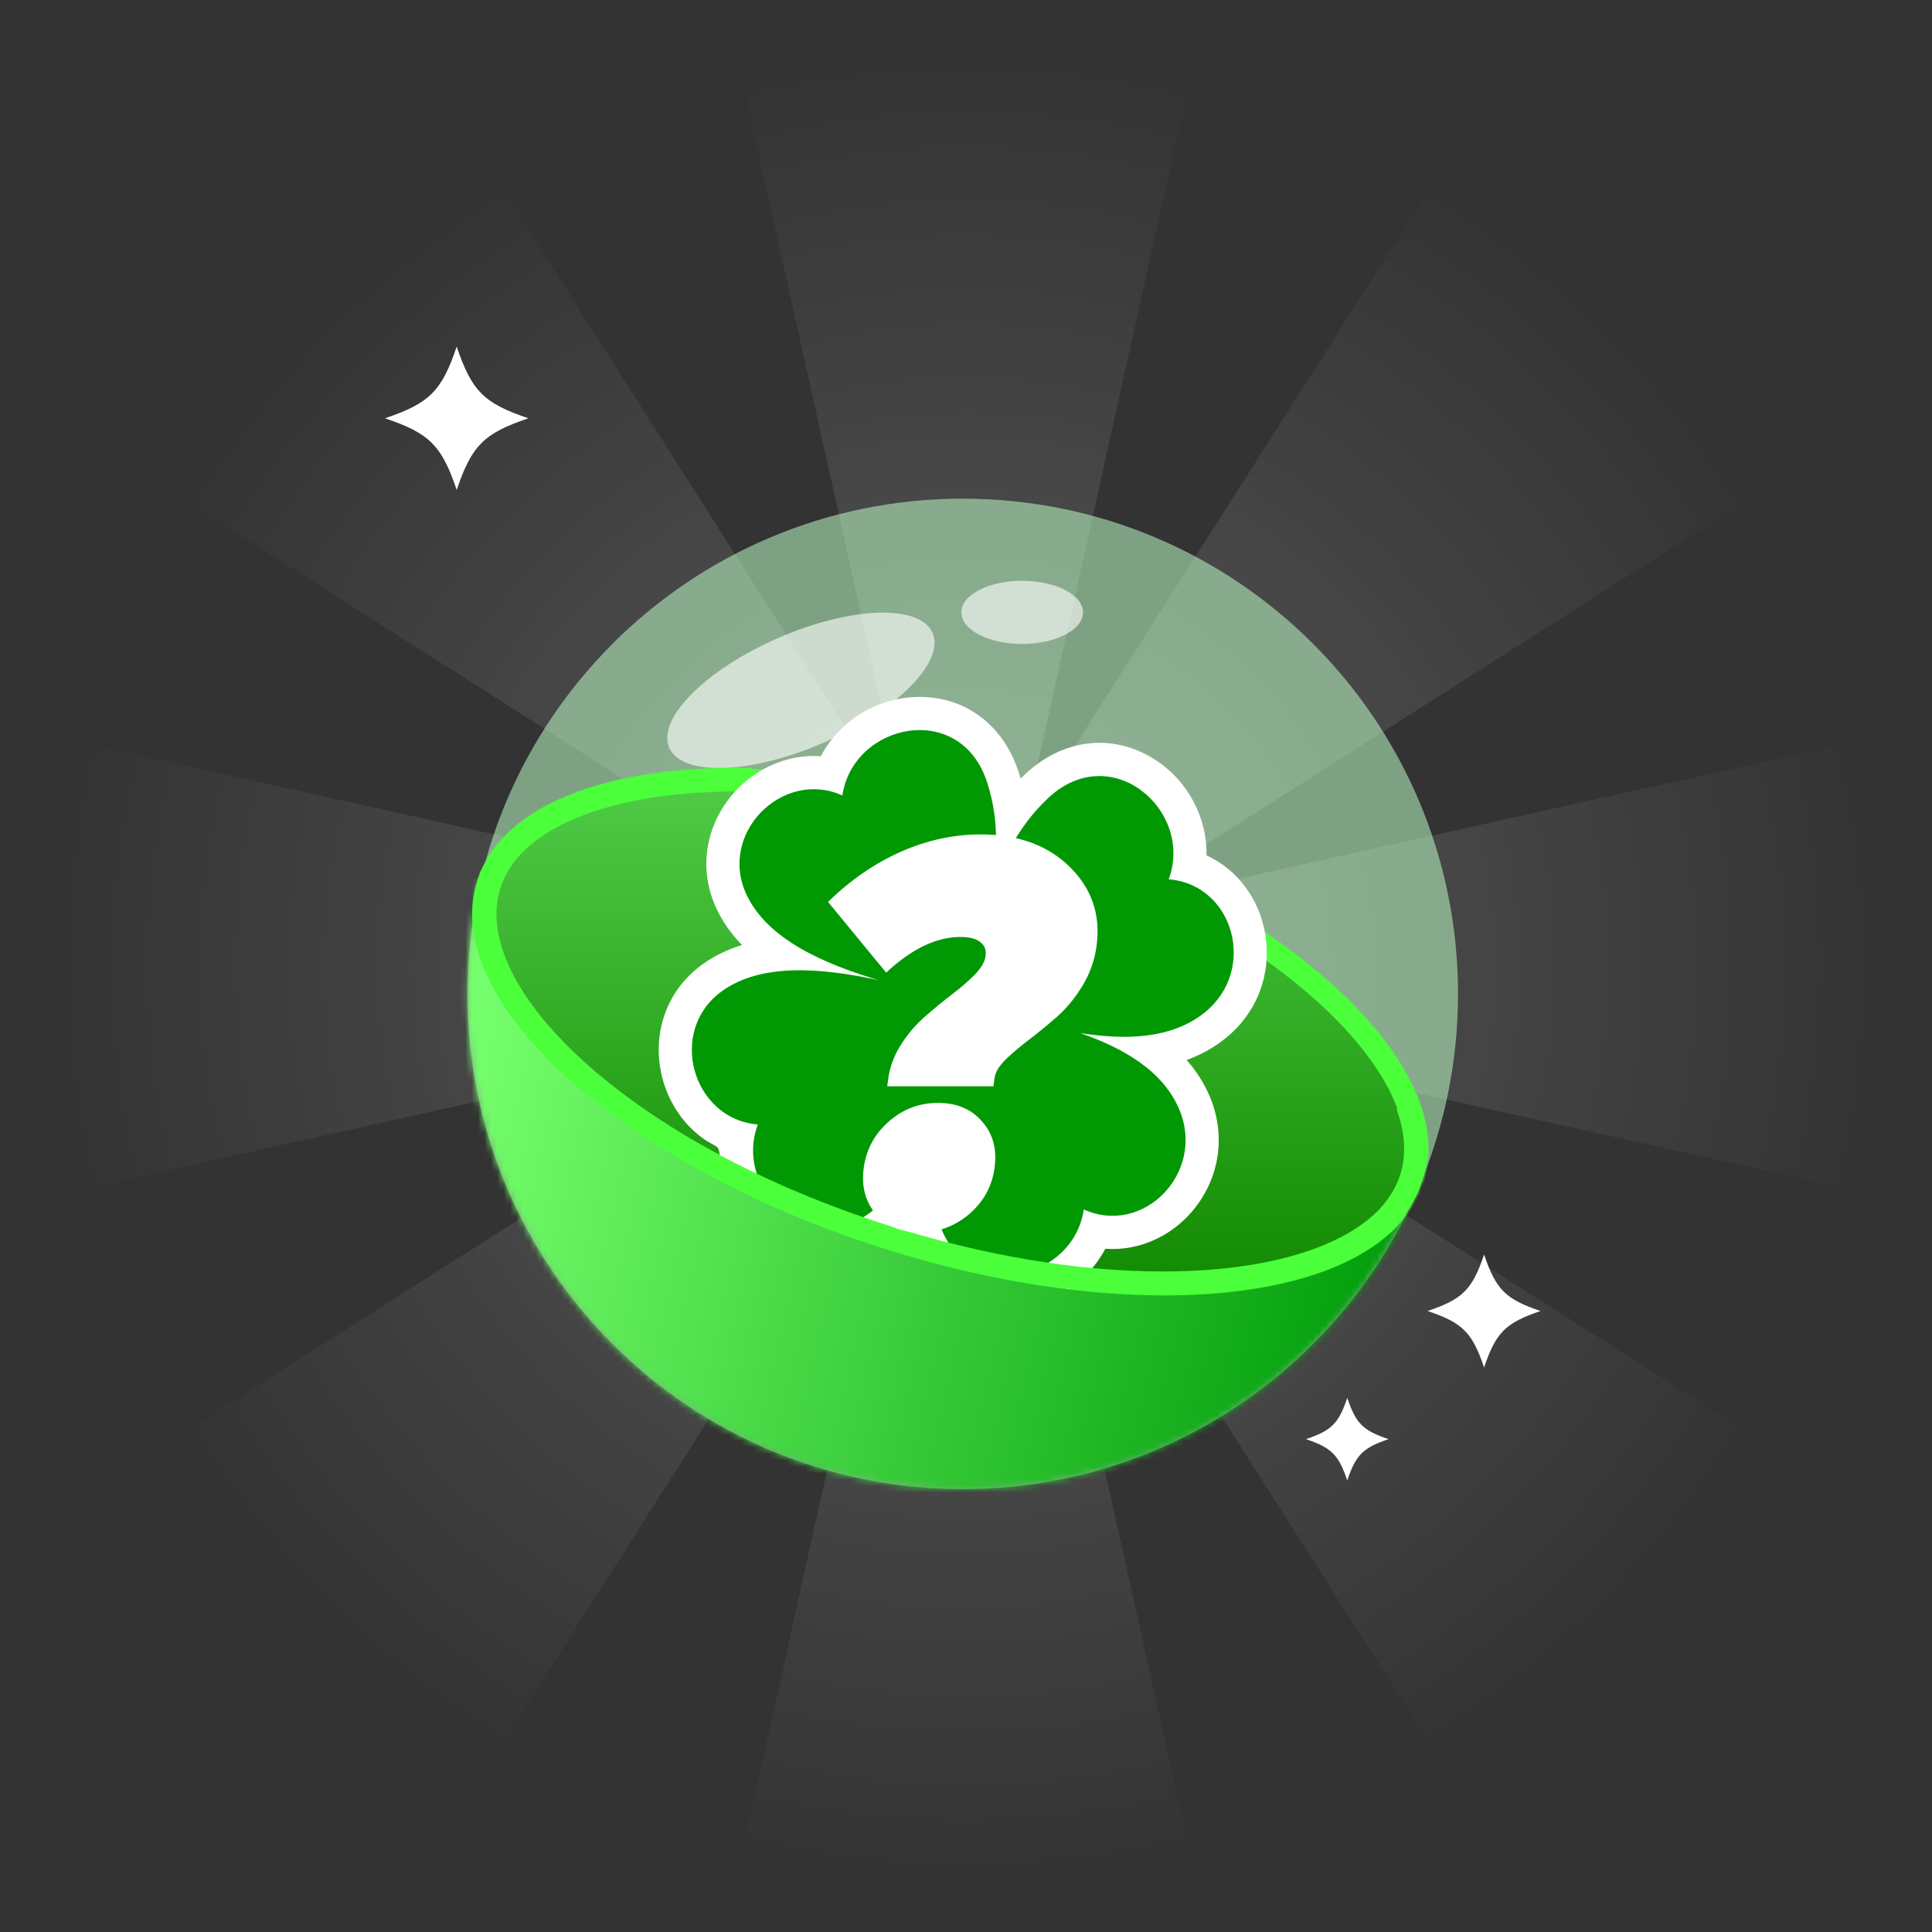<svg width="301" height="301" viewBox="0 0 301 301" fill="none" xmlns="http://www.w3.org/2000/svg">
    <rect x="0" y="0" width="301" height="301" fill="#333333" stroke="none"/>
    <path opacity="0.2" fill-rule="evenodd" clip-rule="evenodd"
          d="M159.517 128.723L188.125 0H112.875L141.483 128.723L70.685 17.479L17.475 70.681L128.723 141.478L0 112.875V188.125L128.723 159.517L17.479 230.315L70.681 283.525L141.478 172.277L112.875 301H188.125L159.517 172.277L230.315 283.521L283.525 230.319L172.277 159.517L301 188.125V112.875L172.277 141.483L283.521 70.685L230.319 17.475L159.517 128.723Z"
          fill="url(#paint0_radial_227_634)"/>
    <path opacity="0.54"
          d="M150 232C192.612 232 227.156 197.456 227.156 154.844C227.156 112.232 192.612 77.688 150 77.688C107.388 77.688 72.844 112.232 72.844 154.844C72.844 197.456 107.388 232 150 232Z"
          fill="#C1FFC8"/>
    <mask id="mask0_227_634" style="mask-type:luminance" maskUnits="userSpaceOnUse" x="72" y="77" width="156"
          height="155">
        <path d="M150 232C192.612 232 227.156 197.456 227.156 154.844C227.156 112.232 192.612 77.688 150 77.688C107.388 77.688 72.844 112.232 72.844 154.844C72.844 197.456 107.388 232 150 232Z"
              fill="white"/>
    </mask>
    <g mask="url(#mask0_227_634)">
        <path d="M65.74 212.334L65.404 209.218L59.543 154.844L76.678 133.415L219.777 187.818L207.147 232.81L189.327 260.647H114.395L83.239 235.977"
              fill="url(#paint1_linear_227_634)"/>
        <path d="M221.799 184.246C227.721 165.657 199.57 140.089 158.921 127.14C118.272 114.191 80.52 118.763 74.598 137.353C68.676 155.942 96.827 181.51 137.476 194.459C178.124 207.408 215.877 202.836 221.799 184.246Z"
              fill="#4BFF3B"/>
        <path d="M181.359 198.208C168.104 198.208 153.286 195.72 138.511 191.015C119.328 184.907 102.429 175.787 90.923 165.338C80.296 155.689 75.567 145.869 77.948 138.398C79.4 133.835 83.323 130.177 89.613 127.517C96.139 124.758 104.895 123.301 114.94 123.301C128.195 123.301 143.013 125.789 157.788 130.494C176.971 136.602 193.871 145.723 205.376 156.171C216.003 165.82 220.733 175.64 218.352 183.112C216.899 187.674 212.976 191.333 206.686 193.992C200.16 196.752 191.404 198.208 181.359 198.208Z"
              fill="url(#paint2_linear_227_634)"/>
        <path d="M194.113 138.312C192.485 136.085 190.386 134.375 187.969 133.265C188.08 127.096 184.767 121.095 179.202 117.897C172.841 114.242 165.383 115.277 159.743 120.599C159.497 120.831 159.254 121.067 159.015 121.306C158.922 120.985 158.822 120.66 158.719 120.335C156.288 112.781 150.109 108.284 142.584 108.594C136.258 108.855 130.682 112.482 127.876 117.822C125.078 117.622 122.258 118.182 119.602 119.493C115.022 121.756 111.606 126.032 110.467 130.934C109.628 134.543 110.049 138.262 111.684 141.686C112.684 143.777 114.026 145.616 115.6 147.233C113.44 147.893 111.377 148.854 109.492 150.206C106.183 152.58 103.956 155.886 103.053 159.77C101.942 164.546 103.024 169.783 105.951 173.784C106.915 175.105 108.043 176.237 109.289 177.183C110.408 178.033 111.134 178.268 111.684 178.671C112.266 179.096 111.967 180.398 112.439 180.901C113.924 182.308 115.418 181.541 116.996 182.844C117.107 182.934 117.217 183.019 117.328 183.105C118.003 182.901 118.763 183.094 119.22 183.93C119.309 184.094 119.409 184.251 119.513 184.404C120.823 185.022 122.208 185.468 123.611 186.039C125.763 186.917 127.305 188.245 128.794 189.973C132.078 191.151 135.451 192.065 138.835 192.918C139.367 192.511 139.888 192.072 140.392 191.594C140.613 191.383 140.834 191.172 141.049 190.958C141.152 191.312 141.259 191.669 141.373 192.029C141.559 192.611 141.773 193.172 142.002 193.714C145.129 194.51 148.231 195.399 151.322 196.327C154.503 196.898 157.609 197.769 160.643 199.079C160.818 199.154 160.993 199.226 161.168 199.297C162.952 199.825 164.744 200.332 166.54 200.818C168.91 199.233 170.874 197.091 172.209 194.553C174.979 194.757 177.763 194.214 180.366 192.929C184.892 190.691 188.283 186.396 189.436 181.438C190.25 177.947 189.929 174.306 188.512 170.914C187.637 168.819 186.427 166.898 184.874 165.146C187.084 164.35 189.068 163.243 190.846 161.829C193.948 159.363 196.047 156.064 196.925 152.295C198.046 147.479 196.99 142.25 194.105 138.309L194.113 138.312Z"
              fill="white"/>
        <path d="M182.079 137.002C186.055 126.303 173.122 115.076 163.284 124.354C158.604 128.77 156.056 133.967 154.042 140.282C155.417 133.81 155.788 128.099 153.799 121.916C149.659 109.044 132.917 112.642 131.239 123.929C121.94 119.731 111.762 129.876 116.342 139.461C119.637 146.358 128.312 150.152 136.911 152.712C128.14 150.809 118.713 149.949 112.501 154.4C103.87 160.59 107.889 174.384 118.063 175.19C117.063 177.886 117.135 180.613 117.959 183.037C118.441 183.076 118.909 183.34 119.23 183.926C119.32 184.09 119.42 184.247 119.523 184.4C120.833 185.018 122.218 185.464 123.621 186.035C125.774 186.913 127.316 188.241 128.804 189.969C129.736 190.301 130.671 190.612 131.614 190.908C133.384 190.419 135.165 189.43 136.858 187.834C141.534 183.422 143.961 178.3 145.867 172.053C144.579 178.539 144.308 184.268 146.296 190.444C147.031 192.732 148.17 194.499 149.544 195.795C150.14 195.97 150.737 196.145 151.329 196.323C153.939 196.791 156.491 197.465 159 198.415C163.72 197.54 168.043 193.882 168.853 188.431C178.152 192.629 187.844 182.701 183.749 172.899C181.222 166.848 175.096 163.321 168.292 160.947C175.418 162.075 182.507 161.865 187.637 157.785C195.947 151.173 192.249 137.801 182.075 136.994L182.079 137.002Z"
              fill="#009904"/>
    </g>
    <path d="M218.205 172.425C217.998 172.593 217.791 172.714 217.581 172.792C218.912 176.473 219.133 179.932 218.155 182.995C216.702 187.557 212.779 191.216 206.489 193.875C199.964 196.635 191.207 198.091 181.162 198.091C167.908 198.091 153.09 195.603 138.315 190.898C119.131 184.79 102.232 175.67 90.727 165.221C80.1 155.572 75.37 145.752 77.751 138.28C79.204 133.718 83.127 130.059 89.417 127.4C95.718 124.737 104.099 123.291 113.709 123.195C114.587 121.838 115.794 120.6 117.147 119.643C94.918 119.161 78.133 125.319 74.349 137.199C68.427 155.79 96.581 181.356 137.23 194.304C177.878 207.251 215.631 202.675 221.554 184.083C222.91 179.828 222.478 175.206 220.518 170.454C219.758 171.125 218.983 171.786 218.198 172.432L218.205 172.425Z"
          fill="#4BFF3B"/>
    <g opacity="0.61">
        <path d="M159.251 100.328C164.485 100.328 168.729 98.124 168.729 95.405C168.729 92.686 164.485 90.482 159.251 90.482C154.017 90.482 149.773 92.686 149.773 95.405C149.773 98.124 154.017 100.328 159.251 100.328Z"
              fill="white"/>
        <path d="M128.334 115.698C139.664 110.755 147.258 103.101 145.295 98.601C143.332 94.102 132.556 94.461 121.226 99.404C109.896 104.347 102.302 112.002 104.265 116.501C106.228 121.001 117.004 120.641 128.334 115.698Z"
              fill="white"/>
    </g>
    <path d="M82.319 65.167C75.392 67.513 73.487 69.407 71.152 76.335C68.806 69.396 66.912 67.502 59.984 65.167C66.923 62.822 68.817 60.927 71.152 54C73.498 60.938 75.392 62.833 82.319 65.167Z"
          fill="white"/>
    <path d="M216.328 224.217C212.34 225.567 211.243 226.658 209.898 230.646C208.548 226.652 207.457 225.561 203.469 224.217C207.464 222.866 208.554 221.776 209.898 217.787C211.249 221.782 212.34 222.872 216.328 224.217Z"
          fill="white"/>
    <path d="M240.015 204.251C234.557 206.099 233.056 207.592 231.216 213.05C229.368 207.583 227.876 206.091 222.418 204.251C227.884 202.403 229.377 200.91 231.216 195.453C233.065 200.919 234.557 202.412 240.015 204.251Z"
          fill="white"/>
    <path d="M138.231 169.243L138.402 167.929C138.685 166.064 139.366 164.298 140.444 162.632C141.55 160.936 142.797 159.496 144.187 158.309C145.577 157.094 146.952 155.964 148.314 154.919C149.703 153.873 150.894 152.842 151.887 151.825C152.88 150.808 153.433 149.847 153.546 148.943C153.688 148.039 153.419 147.319 152.738 146.782C152.086 146.245 151.05 145.977 149.632 145.977C145.889 145.977 142.032 147.827 138.061 151.528L129 140.51C132.488 137.12 136.26 134.52 140.316 132.712C144.4 130.904 148.555 130 152.78 130C158.651 130 163.302 131.709 166.734 135.128C170.166 138.546 171.527 142.685 170.818 147.545C170.506 149.72 169.769 151.754 168.606 153.647C167.443 155.54 166.138 157.122 164.692 158.394C163.246 159.665 161.799 160.852 160.353 161.954C158.935 163.027 157.701 164.072 156.652 165.09C155.631 166.107 155.064 167.053 154.95 167.929L154.78 169.243H138.231ZM143.294 192C140.401 192 138.118 191.039 136.445 189.118C134.8 187.197 134.176 184.796 134.573 181.914C134.97 179.06 136.26 176.673 138.444 174.752C140.656 172.802 143.223 171.828 146.144 171.828C149.037 171.828 151.32 172.788 152.993 174.71C154.695 176.631 155.347 179.032 154.95 181.914C154.581 184.767 153.277 187.169 151.036 189.118C148.796 191.039 146.215 192 143.294 192Z"
          fill="white"/>
    <defs>
        <radialGradient id="paint0_radial_227_634" cx="0" cy="0" r="1" gradientUnits="userSpaceOnUse"
                        gradientTransform="translate(150.5 150.5) scale(142.734)">
            <stop stop-color="white"/>
            <stop offset="1" stop-color="white" stop-opacity="0"/>
        </radialGradient>
        <linearGradient id="paint1_linear_227_634" x1="26.144" y1="152.475" x2="219.777" y2="197.031"
                        gradientUnits="userSpaceOnUse">
            <stop stop-color="#76FF6D"/>
            <stop offset="0.24" stop-color="#76FF6D"/>
            <stop offset="1" stop-color="#009C0A"/>
        </linearGradient>
        <linearGradient id="paint2_linear_227_634" x1="148.15" y1="59.403" x2="148.15" y2="201.014"
                        gradientUnits="userSpaceOnUse">
            <stop stop-color="#82FF7D"/>
            <stop offset="1" stop-color="#118901"/>
        </linearGradient>
    </defs>
</svg>
